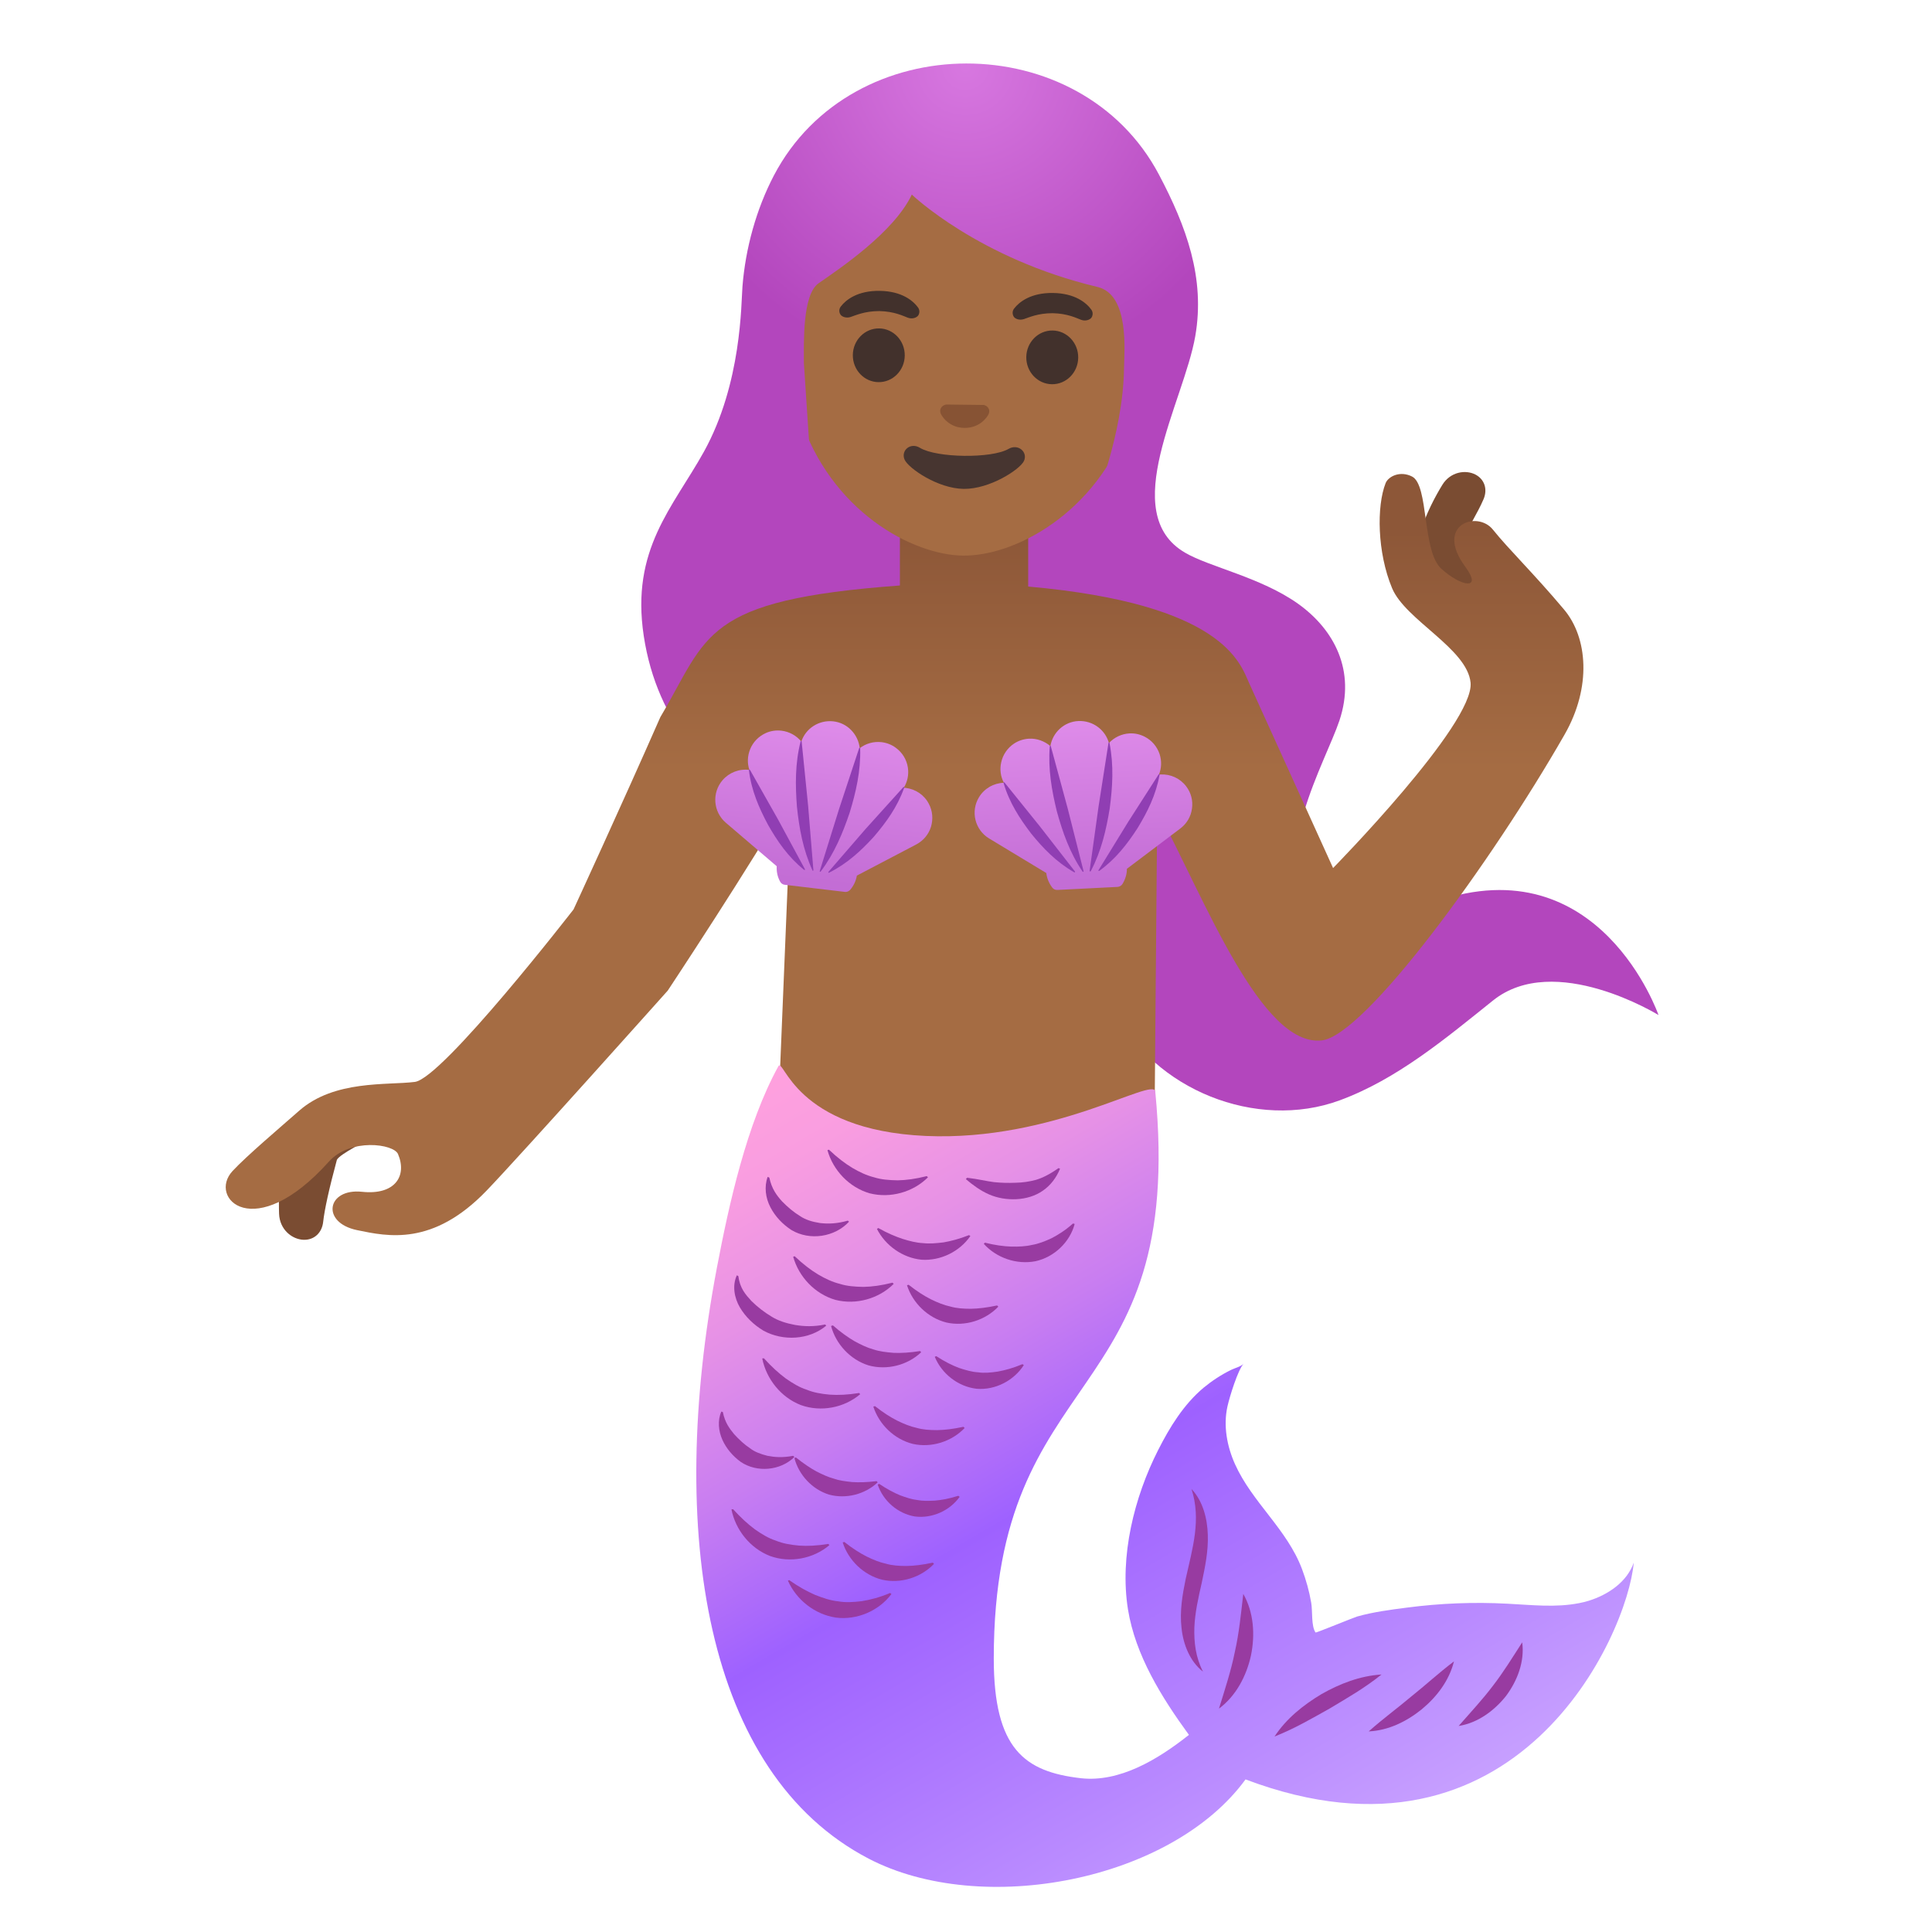 <svg viewBox="0 0 128 128" xmlns="http://www.w3.org/2000/svg">
  <defs>
    <linearGradient id="body_1_" gradientUnits="userSpaceOnUse" x1="59.933" x2="59.933" y1="31.984" y2="75.101">
      <stop offset="0.073" stop-color="#8D5738"/>
      <stop offset="0.439" stop-color="#A56C43"/>
    </linearGradient>
    <radialGradient id="SVGID_1_" cx="63.958" cy="-4.425" gradientTransform="matrix(1 0 0 -1 0 0)" gradientUnits="userSpaceOnUse" r="20.279">
      <stop offset="5.100000e-03" stop-color="#D777E0"/>
      <stop offset="1" stop-color="#B346BD"/>
    </radialGradient>
    <radialGradient id="SVGID_2_" cx="63.958" cy="-4.425" gradientTransform="matrix(1 0 0 -1 0 0)" gradientUnits="userSpaceOnUse" r="20.279">
      <stop offset="5.100000e-03" stop-color="#D777E0"/>
      <stop offset="1" stop-color="#B346BD"/>
    </radialGradient>
    <linearGradient id="SVGID_4_" gradientTransform="matrix(0.994 0.113 0.113 -0.994 0 0)" gradientUnits="userSpaceOnUse" x1="60.265" x2="60.265" y1="-41.345" y2="-51.905">
      <stop offset="5.100000e-03" stop-color="#DE8BE9"/>
      <stop offset="1" stop-color="#C36DD5"/>
    </linearGradient>
    <linearGradient id="SVGID_5_" gradientTransform="matrix(0.999 -0.051 -0.051 -0.999 0 0)" gradientUnits="userSpaceOnUse" x1="68.947" x2="68.947" y1="-51.446" y2="-62.006">
      <stop offset="5.100000e-03" stop-color="#DE8BE9"/>
      <stop offset="1" stop-color="#C36DD5"/>
    </linearGradient>
    <linearGradient id="SVGID_3_" gradientTransform="matrix(1 0 0 -1 0 0)" gradientUnits="userSpaceOnUse" x1="55.236" x2="89.044" y1="-68.474" y2="-126.551">
      <stop offset="0" stop-color="#FFA1DE"/>
      <stop offset="0.085" stop-color="#F99DE0"/>
      <stop offset="0.204" stop-color="#E691E6"/>
      <stop offset="0.343" stop-color="#C87DF1"/>
      <stop offset="0.496" stop-color="#9F62FF"/>
      <stop offset="0.5" stop-color="#9E61FF"/>
      <stop offset="0.811" stop-color="#B98AFF"/>
      <stop offset="1" stop-color="#CBA6FF"/>
    </linearGradient>
  </defs>
  <path d="M87,60 C84,57 87.82,50.49 88.74,47.74 C89.85,44.42 88.38,41.7 86,40 C83.54,38.25 80.12,37.56 78.52,36.62 C74,34 78.43,26.64 79.19,22.27 C79.86,18.42 78.59,14.99 76.79,11.58 C71.6,1.74 56.45,1.74 51.27,11.63 C50.1,13.87 49.39,16.46 49.19,18.98 C49.1,20.08 49.15,25.38 46.64,29.92 C44.58,33.63 41.78,36.38 42.65,42.13 C44.43,53.86 57.02,56.61 61.07,56.27 C62.96,56.11 65.71,55.58 67.38,56.55 C71.63,59.02 71.76,62.71 73.83,66.92 C76.42,72.19 83.25,74.93 88.76,72.9 C92.56,71.5 95.75,68.82 98.91,66.29 C103,63 109.88,67.25 109.88,67.25 C109.88,67.25 106,56 95.15,59.72 C91.04,61.13 90,63 87,60 Z" fill="url(#SVGID_1_)"/>
  <path id="finger_1_" d="M27.02,73.43 C26.81,73.09 26.35,72.96 25.66,72.82 C25.5,72.79 25.26,72.73 25.2,72.71 C24.05,72.17 21.96,72.83 21.13,73.23 C18.54,74.49 18.43,78.68 18.49,80.42 C18.53,81.46 19.34,82.11 20.11,82.14 C20.13,82.14 20.14,82.14 20.16,82.14 C20.83,82.14 21.33,81.67 21.41,80.96 C21.5,80.13 21.81,78.73 22.32,76.84 C22.51,76.46 24.32,75.55 25.19,75.11 C26.7,74.35 26.98,74.18 27.07,73.86 C27.11,73.72 27.09,73.54 27.02,73.43 Z" fill="#7A4C32"/>
  <path id="ears" d="M98.26,38.21 C98.13,38.13 97.99,38.06 97.85,38 C97.68,37.92 97.52,37.85 97.37,37.74 C96.84,37.34 96.76,36.5 96.91,35.9 C97.02,35.48 97.3,34.98 97.59,34.45 C97.83,34.01 98.08,33.56 98.29,33.07 C98.57,32.41 98.35,31.75 97.75,31.44 C97.09,31.1 96.09,31.26 95.56,32.12 C94.69,33.54 92.82,37.08 94.4,39.35 C95.02,40.25 96.05,40.84 97.14,40.92 C97.22,40.93 97.29,40.93 97.37,40.93 C97.76,40.93 98.1,40.85 98.38,40.69 C98.86,40.42 99.15,39.92 99.11,39.42 C99.09,38.94 98.78,38.51 98.26,38.21 Z" fill="#7A4C32"/>
  <path id="body" d="M103.62,40.38 C101.62,38 99.95,36.39 98.91,35.09 C97.87,33.79 95.02,34.76 97.08,37.55 C98.25,39.14 96.8,38.86 95.5,37.69 C94.2,36.52 94.68,32.14 93.55,31.57 C92.76,31.17 91.98,31.56 91.8,32.01 C91.2,33.53 91.24,36.6 92.23,38.97 C93.11,41.08 97.21,42.97 97.43,45.23 C97.69,47.97 88.32,57.51 88.32,57.51 C88.32,57.51 84.26,48.57 82.76,45.26 C82.16,43.93 81.05,40.01 68.12,38.86 L68.12,34.95 L63.87,34.95 L59.62,34.95 L59.62,38.79 C46.48,39.75 46.95,42.11 43.75,47.51 C41.21,53.29 38,60.25 38,60.25 C38,60.25 29.31,71.46 27.48,71.68 C25.64,71.91 22.16,71.54 19.83,73.58 C18.5,74.75 16.34,76.58 15.41,77.58 C13.74,79.37 16.84,82.48 21.79,76.96 C23.21,75.38 26.08,75.78 26.37,76.46 C26.99,77.92 26.16,79.19 23.99,78.96 C21.66,78.71 21.24,81 23.66,81.5 C25.69,81.92 28.68,82.58 32.24,78.88 C34.49,76.54 44.24,65.63 44.24,65.63 C44.24,65.63 49.83,57.19 52.43,52.63 L51.66,71.34 L55,76 C56.99,77.12 64.87,81.81 67,81 L76.5,73.33 L76.67,53.66 C79.86,59.68 83.57,69.37 87.57,68.93 C90.45,68.61 98.84,57.08 103.65,48.68 C105.46,45.53 105.19,42.24 103.62,40.38 Z" fill="url(#body_1_)"/>
  <path id="head" d="M64.15,8.46 L64.15,8.46 L64.15,8.46 C70.23,8.54 75.8,13.13 75.68,22.71 C75.58,30.41 70.76,34.9 66.59,36.32 C65.6,36.66 64.64,36.82 63.79,36.81 C62.95,36.8 62,36.61 61.02,36.25 C56.88,34.74 52.16,30.12 52.26,22.41 C52.39,12.84 58.08,8.39 64.15,8.46 Z" fill="#A56C43"/>
  <path d="M49.36,26.85 C50.4,21.52 49.89,19.61 50.24,17.67 C50.54,16.02 52.16,5.14 64.17,5.29 C77.89,5.46 77.43,18.03 77.43,18.03 L77.31,22.51 C77.31,22.51 76.95,25.16 75.44,28.26 C73.93,31.36 72.43,33.52 72.43,33.52 C72.43,33.52 74.42,28.83 74.47,24.37 C74.48,23.34 74.86,19.52 72.71,19.01 C64.83,17.14 60.41,12.89 60.41,12.89 C59.22,15.41 55.55,17.85 54.23,18.77 C53.15,19.53 53.26,22.72 53.26,24.07 L53.67,30.27 C52.42,29.43 50.03,28.27 49.36,26.85 Z" fill="url(#SVGID_2_)"/>
  <path id="nose" d="M62.58,26.83 C62.62,26.82 62.66,26.81 62.69,26.8 L65.16,26.83 C65.2,26.83 65.23,26.84 65.27,26.86 C65.49,26.95 65.61,27.19 65.5,27.43 C65.39,27.67 64.89,28.36 63.9,28.35 C62.91,28.34 62.43,27.64 62.32,27.39 C62.23,27.15 62.35,26.92 62.58,26.83 Z" fill="#875334"/>
  <path id="mouth" d="M60.95,29.67 C62.05,30.34 65.7,30.39 66.82,29.74 C67.46,29.37 68.11,29.96 67.84,30.54 C67.57,31.11 65.57,32.41 63.85,32.39 C62.13,32.37 60.18,31.02 59.93,30.45 C59.67,29.85 60.32,29.28 60.95,29.67 Z" fill="#473530"/>
  <path d="M69.736,21.897 C70.686,21.908 71.446,22.715 71.434,23.698 C71.422,24.681 70.642,25.468 69.692,25.456 C68.742,25.444 67.982,24.638 67.994,23.655 C68.007,22.672 68.787,21.885 69.736,21.897 Z" fill="#42312C"/>
  <path d="M58.245,21.758 C59.194,21.77 59.954,22.577 59.942,23.56 C59.93,24.543 59.15,25.33 58.2,25.318 C57.25,25.306 56.49,24.5 56.502,23.517 C56.515,22.534 57.295,21.747 58.245,21.758 Z" fill="#42312C"/>
  <path d="M67.19,20.44 C67.52,20.01 68.29,19.39 69.76,19.41 C71.23,19.43 71.98,20.07 72.3,20.51 C72.44,20.7 72.4,20.93 72.3,21.06 C72.2,21.18 71.93,21.3 71.63,21.19 C71.33,21.08 70.74,20.77 69.74,20.75 C68.75,20.75 68.15,21.04 67.84,21.14 C67.53,21.24 67.26,21.12 67.17,20.99 C67.08,20.85 67.04,20.63 67.19,20.44 Z" fill="#42312C"/>
  <path d="M55.71,20.3 C56.04,19.87 56.81,19.25 58.28,19.27 C59.75,19.29 60.5,19.93 60.82,20.37 C60.96,20.56 60.92,20.79 60.82,20.92 C60.72,21.04 60.45,21.16 60.15,21.05 C59.85,20.94 59.26,20.63 58.26,20.61 C57.27,20.61 56.67,20.9 56.36,21 C56.05,21.1 55.78,20.98 55.69,20.85 C55.59,20.71 55.56,20.49 55.71,20.3 Z" fill="#42312C"/>
  <path d="M105.24,106.06 C105.04,106.12 104.84,106.17 104.63,106.21 C103.07,106.52 101.47,106.33 99.88,106.25 C97.65,106.13 95.41,106.22 93.2,106.51 C92.11,106.65 90.97,106.8 89.91,107.1 C89.65,107.18 87.19,108.19 87.16,108.16 C86.86,107.73 86.97,106.74 86.87,106.18 C86.74,105.42 86.53,104.67 86.26,103.95 C85.26,101.3 82.96,99.54 81.82,97 C81.29,95.82 81.04,94.46 81.32,93.19 C81.47,92.51 82.02,90.75 82.39,90.35 C82.2,90.55 81.8,90.64 81.56,90.76 C80.91,91.08 80.3,91.48 79.74,91.94 C78.42,93.05 77.5,94.55 76.73,96.07 C75.14,99.2 74.17,103.11 74.73,106.62 C75.22,109.67 76.97,112.47 78.77,114.94 C76.69,116.59 74.16,118.1 71.6,117.81 C67.88,117.38 65.84,115.88 65.84,109.88 C65.84,90.13 78.58,93.44 76.54,72.32 C76.44,71.31 69.81,75.63 61.34,75.26 C52.61,74.87 51.92,70.01 51.57,70.64 C49.47,74.46 48.3,79.76 47.49,84.02 C44.18,101.48 46.69,117.48 57.55,123.14 C65.04,127.04 77.6,124.63 82.52,117.89 C100.53,124.7 107.83,108.31 108.24,103.53 C107.8,104.79 106.57,105.65 105.24,106.06 Z" fill="url(#SVGID_3_)"/>
  <path d="M50.97,78.02 C51.13,78.77 51.46,79.2 51.81,79.59 C52.18,79.97 52.58,80.31 53.01,80.57 C53.36,80.81 53.81,80.95 54.33,81.03 C54.86,81.09 55.44,81.08 56.17,80.87 L56.25,80.94 C55.31,81.96 53.65,82.22 52.43,81.49 C51.85,81.11 51.36,80.6 51.04,79.98 C50.72,79.37 50.62,78.62 50.86,77.97 L50.97,78.02 Z" fill="#983BA1"/>
  <path d="M58.19,81.36 C58.81,81.71 59.32,81.92 59.8,82.08 C60.28,82.23 60.72,82.34 61.15,82.36 C61.58,82.41 62.02,82.37 62.52,82.31 C63.02,82.22 63.54,82.09 64.2,81.83 L64.29,81.89 C63.58,82.92 62.32,83.54 61.06,83.46 C59.8,83.34 58.66,82.52 58.1,81.42 L58.19,81.36 Z" fill="#983BA1"/>
  <path d="M60.2,85.12 C60.76,85.56 61.22,85.85 61.67,86.08 C62.12,86.3 62.54,86.47 62.96,86.56 C63.37,86.68 63.82,86.71 64.32,86.71 C64.82,86.7 65.36,86.64 66.06,86.49 L66.14,86.57 C65.28,87.47 63.94,87.9 62.7,87.62 C61.47,87.31 60.47,86.33 60.09,85.15 L60.2,85.12 Z" fill="#983BA1"/>
  <path d="M65.25,82.33 C65.94,82.5 66.48,82.57 66.99,82.59 C67.49,82.6 67.95,82.58 68.37,82.48 C68.79,82.41 69.21,82.25 69.66,82.04 C70.1,81.81 70.56,81.53 71.09,81.06 L71.2,81.09 C70.88,82.3 69.84,83.29 68.6,83.56 C67.35,83.8 66.02,83.34 65.18,82.41 L65.25,82.33 Z" fill="#983BA1"/>
  <path d="M48.92,84.55 C49.02,85.36 49.4,85.77 49.78,86.19 C50.17,86.58 50.65,86.95 51.12,87.23 C51.55,87.5 52.08,87.67 52.67,87.78 C53.26,87.88 53.89,87.91 54.67,87.75 L54.74,87.83 C53.6,88.78 51.88,88.87 50.58,88.16 C49.95,87.78 49.4,87.26 49.02,86.62 C48.65,85.99 48.5,85.17 48.82,84.49 L48.92,84.55 Z" fill="#983BA1"/>
  <path d="M55.18,87.81 C55.72,88.28 56.16,88.59 56.6,88.85 C57.04,89.09 57.45,89.29 57.86,89.4 C58.27,89.54 58.71,89.59 59.21,89.63 C59.71,89.65 60.26,89.62 60.96,89.51 L61.03,89.59 C60.13,90.45 58.76,90.8 57.54,90.46 C56.33,90.08 55.38,89.05 55.06,87.85 L55.18,87.81 Z" fill="#983BA1"/>
  <path d="M62.03,89.85 C62.62,90.23 63.09,90.46 63.54,90.63 C64,90.78 64.41,90.9 64.81,90.92 C65.21,90.98 65.63,90.94 66.11,90.87 C66.59,90.78 67.09,90.65 67.74,90.38 L67.83,90.44 C67.18,91.46 65.95,92.11 64.71,92.01 C63.47,91.87 62.39,91.01 61.93,89.89 L62.03,89.85 Z" fill="#983BA1"/>
  <path d="M47.89,93.55 C48.03,94.26 48.34,94.65 48.64,95.02 C48.96,95.37 49.31,95.7 49.69,95.95 C49.98,96.18 50.37,96.33 50.84,96.45 C51.31,96.54 51.84,96.59 52.55,96.45 L52.63,96.53 C51.72,97.43 50.16,97.59 49.07,96.85 C48.55,96.47 48.12,95.97 47.86,95.39 C47.6,94.81 47.53,94.11 47.79,93.52 L47.89,93.55 Z" fill="#983BA1"/>
  <path d="M52.73,96.56 C53.26,96.98 53.68,97.26 54.08,97.48 C54.49,97.69 54.86,97.86 55.23,97.96 C55.59,98.09 55.99,98.14 56.45,98.19 C56.91,98.22 57.41,98.21 58.08,98.13 L58.15,98.21 C57.32,99 56.05,99.33 54.92,99.02 C53.8,98.67 52.92,97.71 52.63,96.6 L52.73,96.56 Z" fill="#983BA1"/>
  <path d="M58.25,98.31 C58.8,98.68 59.23,98.9 59.64,99.07 C60.05,99.22 60.41,99.34 60.77,99.38 C61.12,99.45 61.5,99.44 61.94,99.42 C62.38,99.38 62.86,99.3 63.49,99.1 L63.58,99.17 C62.93,100.08 61.76,100.62 60.61,100.47 C59.47,100.28 58.51,99.43 58.15,98.36 L58.25,98.31 Z" fill="#983BA1"/>
  <path d="M54.92,76.17 C55.48,76.7 55.97,77.07 56.46,77.37 C56.95,77.66 57.43,77.88 57.91,78 C58.38,78.15 58.9,78.19 59.47,78.2 C60.04,78.19 60.65,78.11 61.4,77.92 L61.48,78 C60.5,78.98 58.99,79.41 57.62,79.06 C56.26,78.67 55.19,77.53 54.82,76.2 L54.92,76.17 Z" fill="#983BA1"/>
  <path d="M64.07,78.03 C64.79,78.11 65.36,78.26 65.86,78.32 C66.36,78.37 66.79,78.38 67.29,78.36 C67.76,78.35 68.18,78.29 68.63,78.17 C69.07,78.04 69.55,77.8 70.13,77.39 L70.23,77.43 C70,78 69.62,78.52 69.1,78.88 C68.59,79.24 67.96,79.42 67.34,79.45 C66.72,79.48 66.09,79.38 65.52,79.13 C64.95,78.88 64.45,78.51 63.99,78.12 L64.07,78.03 Z" fill="#983BA1"/>
  <path d="M52.65,83.23 C53.21,83.76 53.7,84.13 54.19,84.43 C54.68,84.72 55.16,84.94 55.64,85.06 C56.11,85.21 56.63,85.25 57.2,85.26 C57.77,85.25 58.38,85.17 59.13,84.98 L59.21,85.06 C58.23,86.04 56.72,86.47 55.35,86.12 C53.99,85.73 52.92,84.59 52.55,83.26 L52.65,83.23 Z" fill="#983BA1"/>
  <path d="M57.97,93.16 C58.53,93.6 58.99,93.89 59.44,94.12 C59.89,94.34 60.31,94.51 60.73,94.6 C61.14,94.72 61.59,94.75 62.09,94.75 C62.59,94.74 63.13,94.68 63.83,94.53 L63.91,94.61 C63.05,95.51 61.71,95.94 60.47,95.66 C59.24,95.35 58.24,94.37 57.86,93.19 L57.97,93.16 Z" fill="#983BA1"/>
  <path d="M50.61,89.99 C51.13,90.56 51.58,90.97 52.05,91.32 C52.52,91.65 52.97,91.92 53.44,92.07 C53.9,92.26 54.41,92.35 54.98,92.4 C55.55,92.44 56.16,92.41 56.92,92.29 L56.99,92.37 C55.93,93.27 54.39,93.57 53.06,93.09 C51.74,92.58 50.77,91.36 50.5,90 L50.61,89.99 Z" fill="#983BA1"/>
  <path d="M55.94,102.16 C56.5,102.6 56.96,102.89 57.41,103.12 C57.86,103.34 58.28,103.51 58.7,103.6 C59.11,103.72 59.56,103.75 60.06,103.75 C60.56,103.74 61.1,103.68 61.8,103.53 L61.88,103.61 C61.02,104.51 59.68,104.94 58.44,104.66 C57.21,104.35 56.21,103.37 55.83,102.19 L55.94,102.16 Z" fill="#983BA1"/>
  <path d="M48.57,99.99 C49.09,100.56 49.54,100.97 50.01,101.32 C50.48,101.65 50.93,101.92 51.4,102.07 C51.86,102.26 52.37,102.35 52.94,102.4 C53.51,102.44 54.12,102.41 54.88,102.29 L54.95,102.37 C53.89,103.27 52.35,103.57 51.02,103.09 C49.7,102.58 48.73,101.36 48.46,100 L48.57,99.99 Z" fill="#983BA1"/>
  <path d="M52.29,104.69 C52.92,105.13 53.46,105.43 53.99,105.66 C54.52,105.87 55.02,106.04 55.52,106.09 C56.01,106.18 56.53,106.15 57.1,106.08 C57.66,105.99 58.25,105.84 58.97,105.54 L59.06,105.61 C58.23,106.72 56.78,107.35 55.38,107.17 C53.98,106.96 52.76,105.99 52.2,104.72 L52.29,104.69 Z" fill="#983BA1"/>
  <path d="M84.44,115.05 C85.23,113.85 86.35,112.96 87.55,112.24 C88.77,111.55 90.09,111.03 91.53,110.94 C90.41,111.84 89.25,112.5 88.1,113.19 C86.92,113.85 85.78,114.52 84.44,115.05 Z" fill="#983BA1"/>
  <path d="M90.68,114.71 C91.66,113.84 92.6,113.16 93.51,112.39 C94.44,111.65 95.29,110.86 96.33,110.07 C96.01,111.35 95.19,112.42 94.2,113.24 C93.2,114.05 91.99,114.65 90.68,114.71 Z" fill="#983BA1"/>
  <path d="M96.64,114.35 C97.47,113.4 98.22,112.6 98.9,111.7 C99.59,110.81 100.16,109.88 100.85,108.81 C101.02,110.08 100.53,111.35 99.78,112.36 C98.99,113.35 97.9,114.15 96.64,114.35 Z" fill="#983BA1"/>
  <path d="M80.76,113.2 C81.17,111.87 81.56,110.69 81.81,109.45 C82.09,108.21 82.21,106.98 82.37,105.6 C83.07,106.83 83.16,108.31 82.88,109.68 C82.58,111.04 81.89,112.36 80.76,113.2 Z" fill="#983BA1"/>
  <path d="M79.7,110.75 C78.84,110.08 78.39,108.95 78.28,107.86 C78.15,106.75 78.34,105.65 78.55,104.63 C79,102.59 79.6,100.7 78.94,98.65 C79.69,99.44 79.99,100.6 80.02,101.68 C80.06,102.79 79.83,103.85 79.62,104.86 C79.39,105.87 79.17,106.84 79.13,107.82 C79.1,108.8 79.21,109.79 79.7,110.75 Z" fill="#983BA1"/>
  <path d="M47.87,51.69 C48.31,51.18 48.98,50.92 49.65,51.01 C49.5,50.57 49.52,50.09 49.69,49.66 C49.88,49.17 50.26,48.78 50.75,48.56 C51.07,48.42 51.42,48.37 51.77,48.41 C52.29,48.47 52.76,48.73 53.09,49.13 C53.38,48.26 54.25,47.69 55.2,47.79 C56.15,47.89 56.86,48.66 56.96,49.57 C57.36,49.26 57.88,49.11 58.4,49.17 C58.75,49.21 59.08,49.34 59.36,49.55 C59.79,49.87 60.07,50.33 60.15,50.86 C60.22,51.33 60.12,51.79 59.88,52.19 C59.92,52.19 59.96,52.2 60,52.2 C60.66,52.28 61.24,52.67 61.54,53.26 C61.79,53.73 61.83,54.27 61.68,54.78 C61.52,55.29 61.17,55.7 60.7,55.95 L56.77,58.01 C56.71,58.36 56.56,58.68 56.33,58.95 C56.24,59.05 56.11,59.11 55.97,59.09 L52,58.62 C51.86,58.61 51.74,58.52 51.68,58.4 C51.51,58.09 51.44,57.74 51.46,57.39 L48.09,54.51 C47.25,53.79 47.15,52.53 47.87,51.69 Z" fill="url(#SVGID_4_)"/>
  <path d="M53.26,57.62 C52.21,56.77 51.5,55.73 50.88,54.64 C50.29,53.53 49.78,52.38 49.62,51.04 L49.62,51.03 C49.62,51.01 49.63,50.99 49.65,50.99 C49.66,50.99 49.68,51 49.69,51.01 L51.54,54.28 L53.33,57.59 C53.34,57.61 53.33,57.63 53.32,57.64 C53.3,57.64 53.28,57.63 53.26,57.62 L53.26,57.62 Z" fill="#903EB3"/>
  <path d="M53.83,57.67 C53.2,56.29 52.95,54.88 52.8,53.46 C52.69,52.04 52.67,50.6 53.04,49.13 L53.04,49.12 C53.05,49.1 53.07,49.09 53.08,49.09 C53.09,49.09 53.11,49.11 53.11,49.12 L53.54,53.38 L53.89,57.65 C53.89,57.67 53.88,57.69 53.86,57.69 C53.84,57.69 53.83,57.68 53.82,57.67 L53.83,57.67 Z" fill="#903EB3"/>
  <path d="M56.99,49.58 C57.03,51.09 56.71,52.48 56.29,53.85 C55.83,55.2 55.29,56.52 54.38,57.73 L54.37,57.74 C54.36,57.76 54.34,57.76 54.32,57.75 C54.31,57.74 54.3,57.72 54.31,57.71 L55.58,53.63 L56.92,49.57 C56.93,49.55 56.95,49.54 56.97,49.55 C56.98,49.56 57,49.57 57,49.58 L56.99,49.58 Z" fill="#903EB3"/>
  <path d="M59.9,52.2 C59.45,53.47 58.71,54.48 57.9,55.43 C57.06,56.35 56.14,57.21 54.94,57.81 L54.93,57.82 C54.91,57.83 54.89,57.82 54.88,57.8 C54.87,57.79 54.88,57.77 54.89,57.76 L57.34,54.93 L59.85,52.15 C59.86,52.14 59.89,52.13 59.9,52.15 C59.91,52.16 59.91,52.18 59.91,52.19 L59.9,52.2 Z" fill="#903EB3"/>
  <path d="M64.86,52.82 C65.21,52.24 65.83,51.88 66.51,51.86 C66.29,51.45 66.23,50.98 66.33,50.52 C66.44,50 66.75,49.55 67.19,49.26 C67.48,49.07 67.82,48.96 68.17,48.94 C68.69,48.91 69.2,49.1 69.59,49.43 C69.74,48.53 70.5,47.81 71.45,47.77 C72.4,47.73 73.23,48.35 73.47,49.23 C73.82,48.85 74.31,48.62 74.83,48.59 C75.18,48.57 75.53,48.65 75.84,48.81 C76.31,49.05 76.66,49.46 76.83,49.97 C76.97,50.42 76.96,50.89 76.78,51.32 C76.82,51.32 76.86,51.31 76.9,51.31 C77.56,51.28 78.19,51.57 78.59,52.1 C78.91,52.52 79.05,53.05 78.97,53.58 C78.9,54.11 78.62,54.57 78.2,54.89 L74.66,57.56 C74.66,57.91 74.56,58.25 74.37,58.56 C74.3,58.68 74.17,58.75 74.04,58.76 L70.06,58.96 C69.92,58.97 69.79,58.91 69.71,58.8 C69.5,58.52 69.36,58.19 69.32,57.84 L65.53,55.55 C64.59,54.98 64.29,53.76 64.86,52.82 Z" fill="url(#SVGID_5_)"/>
  <path d="M71.15,57.78 C69.98,57.11 69.11,56.2 68.32,55.23 C67.56,54.23 66.87,53.18 66.49,51.88 L66.49,51.87 C66.48,51.85 66.49,51.83 66.51,51.83 C66.52,51.83 66.54,51.83 66.55,51.84 L68.91,54.77 L71.22,57.74 C71.23,57.76 71.23,57.78 71.21,57.79 C71.2,57.8 71.18,57.8 71.17,57.79 L71.15,57.78 Z" fill="#903EB3"/>
  <path d="M71.72,57.74 C70.87,56.49 70.4,55.13 70.02,53.76 C69.68,52.37 69.43,50.96 69.55,49.45 L69.55,49.44 C69.55,49.42 69.57,49.41 69.59,49.41 C69.61,49.41 69.62,49.42 69.62,49.44 L70.74,53.57 L71.79,57.72 C71.79,57.74 71.78,57.76 71.76,57.76 C71.75,57.76 71.73,57.76 71.72,57.74 L71.72,57.74 Z" fill="#903EB3"/>
  <path d="M73.51,49.24 C73.8,50.72 73.71,52.15 73.52,53.57 C73.29,54.98 72.97,56.37 72.27,57.71 L72.26,57.72 C72.25,57.74 72.23,57.75 72.21,57.73 C72.2,57.72 72.19,57.71 72.19,57.69 L72.78,53.45 L73.44,49.22 C73.44,49.2 73.46,49.19 73.48,49.19 C73.5,49.19 73.51,49.2 73.51,49.22 L73.51,49.24 Z" fill="#903EB3"/>
  <path d="M76.82,51.35 C76.58,52.68 76.02,53.79 75.37,54.86 C74.69,55.91 73.93,56.9 72.84,57.69 L72.83,57.7 C72.81,57.71 72.79,57.71 72.78,57.69 C72.77,57.68 72.77,57.66 72.78,57.65 L74.74,54.46 L76.76,51.31 C76.77,51.29 76.79,51.29 76.81,51.3 C76.82,51.31 76.83,51.32 76.83,51.34 L76.82,51.35 Z" fill="#903EB3"/>
</svg>